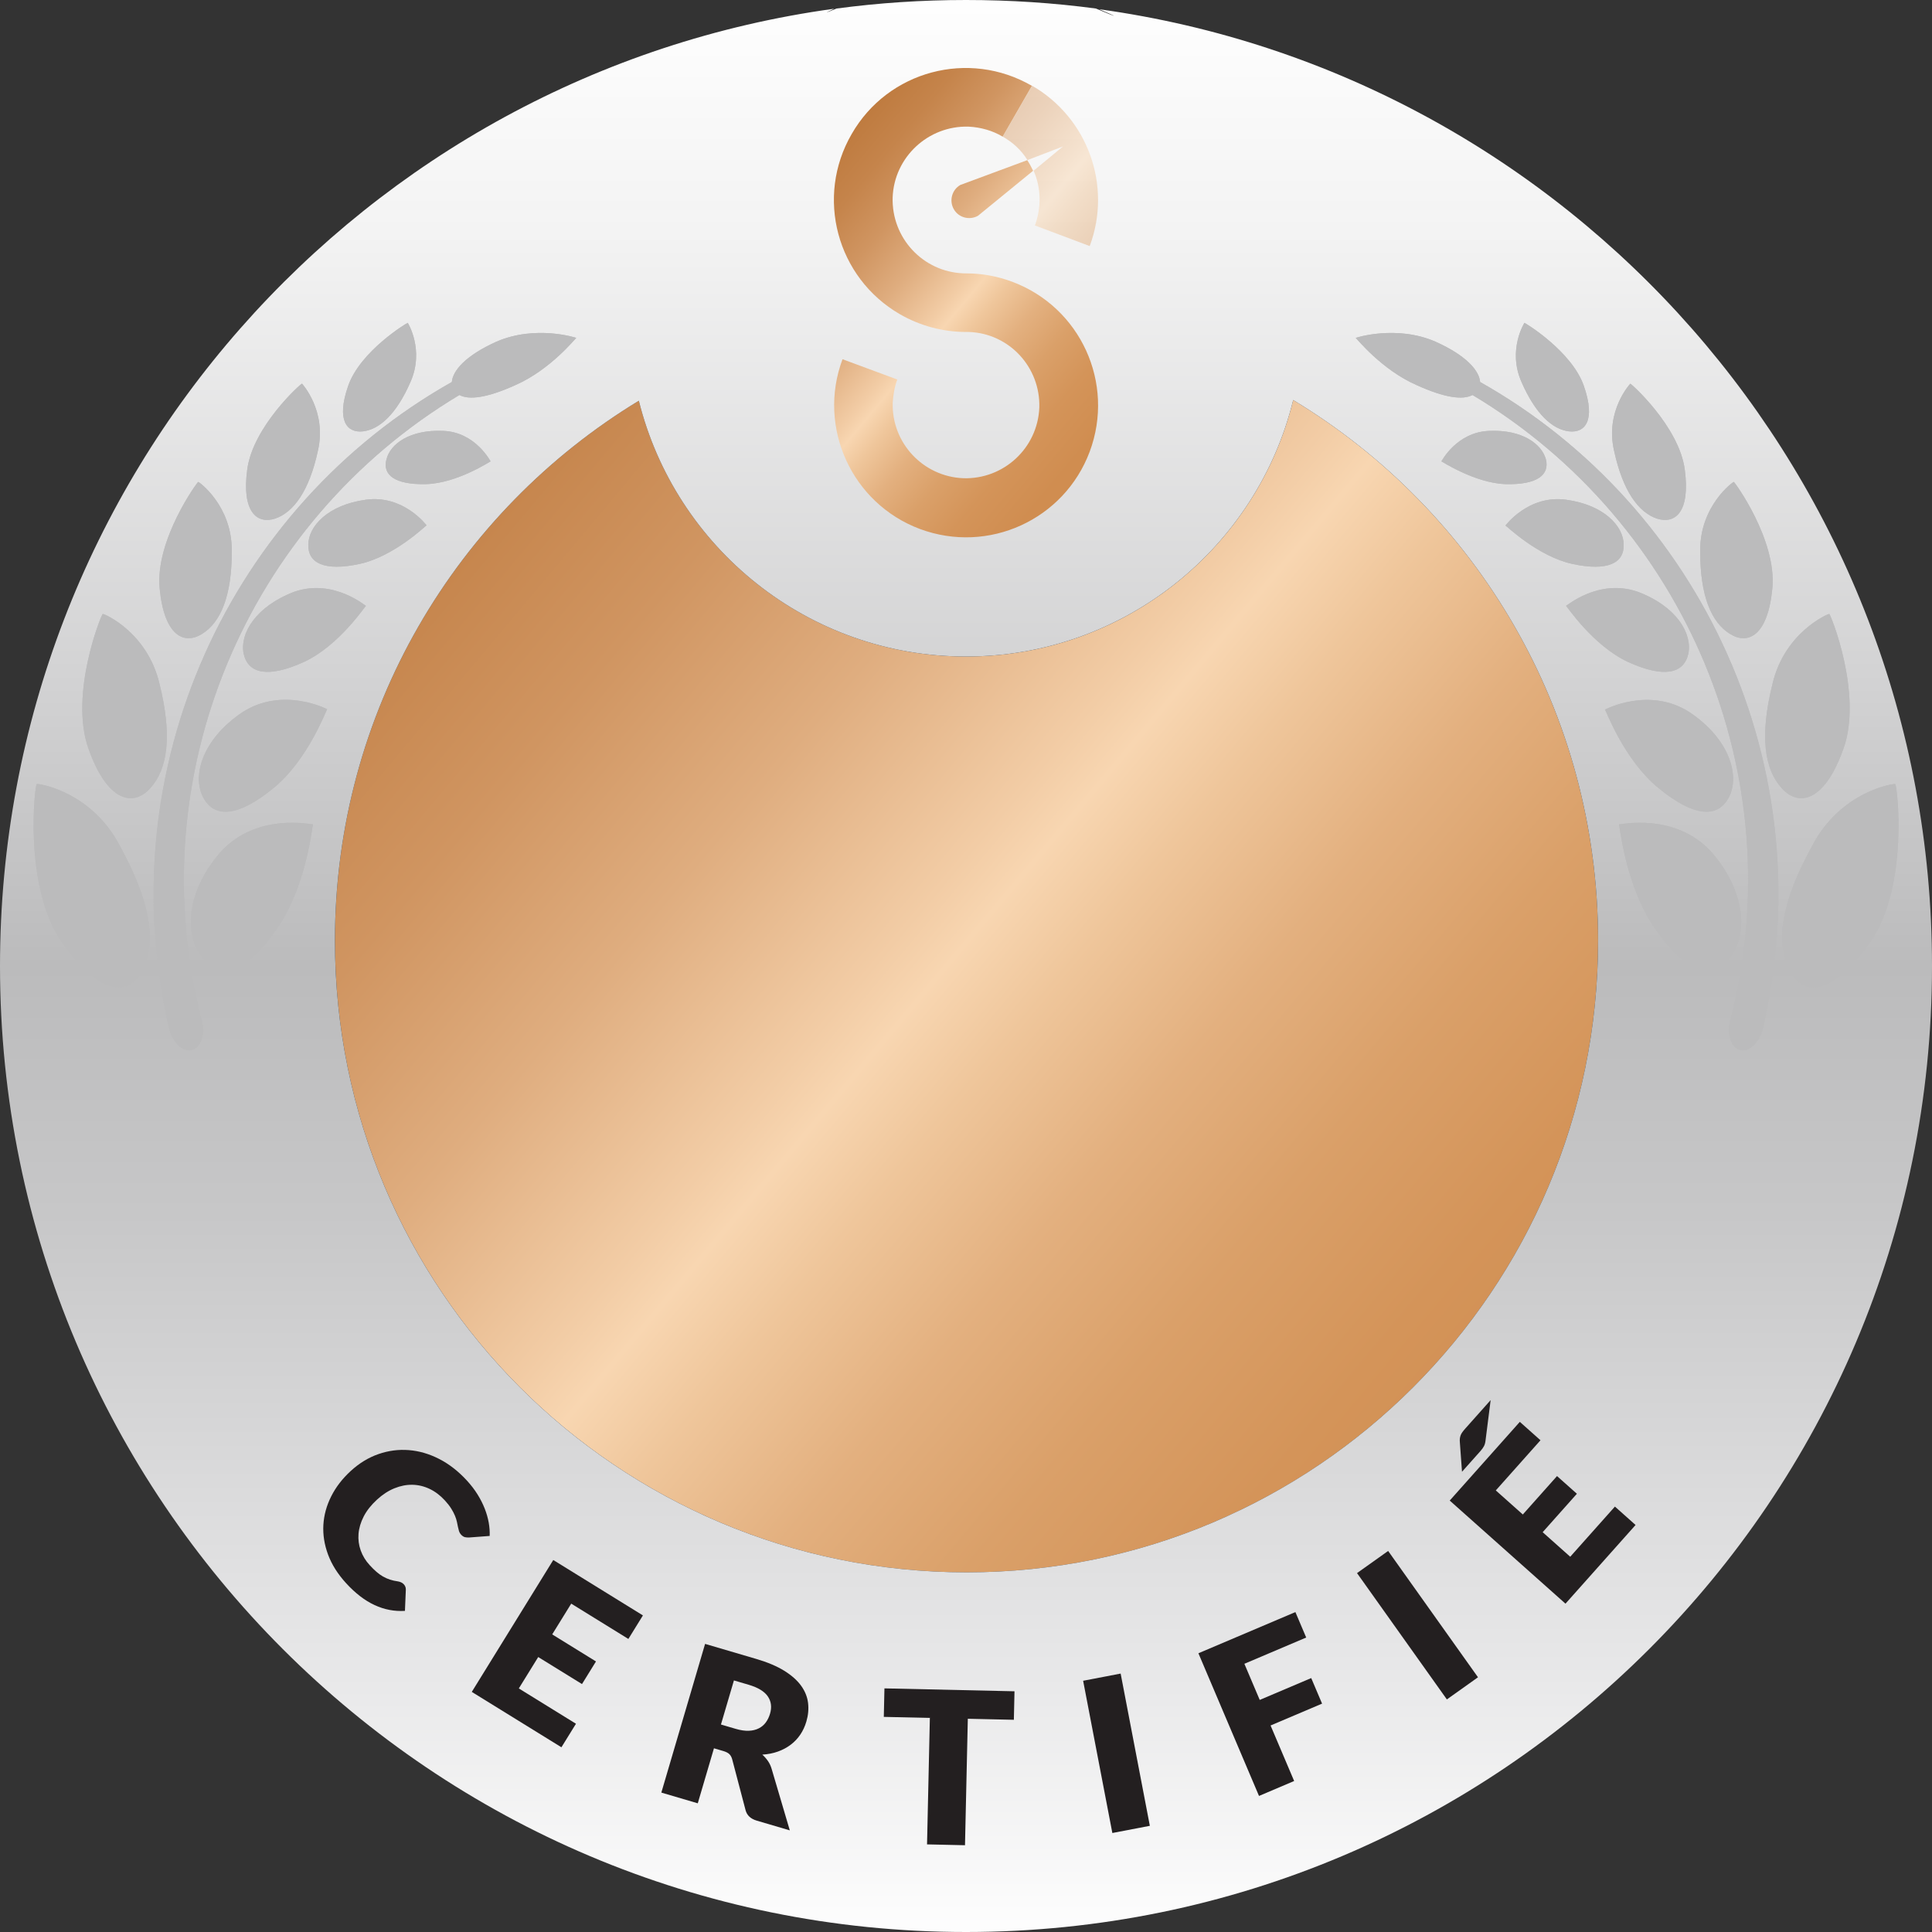 <?xml version="1.0" encoding="utf-8"?>
<!-- Generator: Adobe Illustrator 16.0.0, SVG Export Plug-In . SVG Version: 6.00 Build 0)  -->
<!DOCTYPE svg PUBLIC "-//W3C//DTD SVG 1.1//EN" "http://www.w3.org/Graphics/SVG/1.1/DTD/svg11.dtd">
<svg version="1.1" id="Calque_1" xmlns="http://www.w3.org/2000/svg" xmlns:xlink="http://www.w3.org/1999/xlink" x="0px" y="0px"
	 width="256px" height="256px" viewBox="0 0 256 256" enable-background="new 0 0 256 256" xml:space="preserve">
<rect x="0" y="0" width="256" height="256" fill="#333333" stroke="none"/>
<g>
	<g>
		<g>
			<g>
				
					<linearGradient id="SVGID_1_" gradientUnits="userSpaceOnUse" x1="66.206" y1="54.185" x2="277.549" y2="-123.153" gradientTransform="matrix(1 0 0 -1 -41.6 92.01)">
					<stop  offset="0" style="stop-color:#BC763A"/>
					<stop  offset="0.085" style="stop-color:#BE7A3E"/>
					<stop  offset="0.176" style="stop-color:#C5844B"/>
					<stop  offset="0.27" style="stop-color:#D09561"/>
					<stop  offset="0.366" style="stop-color:#DFAD7F"/>
					<stop  offset="0.463" style="stop-color:#F2CCA5"/>
					<stop  offset="0.49" style="stop-color:#F8D6B1"/>
					<stop  offset="0.535" style="stop-color:#EFC69B"/>
					<stop  offset="0.607" style="stop-color:#E3B07F"/>
					<stop  offset="0.684" style="stop-color:#DAA069"/>
					<stop  offset="0.768" style="stop-color:#D49459"/>
					<stop  offset="0.864" style="stop-color:#D08D50"/>
					<stop  offset="1" style="stop-color:#CF8B4D"/>
				</linearGradient>
				<path fill="url(#SVGID_1_)" d="M128.087,208.344c46.194,0,83.668-37.475,83.668-83.706c0-30.375-16.162-56.981-40.399-71.631
					c-4.763,19.5-22.375,33.987-43.355,33.987c-20.969,0-38.519-14.462-43.35-33.894c-24.144,14.656-40.269,41.188-40.269,71.538
					C44.381,170.869,81.856,208.344,128.087,208.344z"/>
				<g>
					<g>
						
							<linearGradient id="SVGID_2_" gradientUnits="userSpaceOnUse" x1="169.601" y1="-166.276" x2="169.601" y2="94.295" gradientTransform="matrix(1 0 0 -1 -41.6 92.01)">
							<stop  offset="0" style="stop-color:#FFFFFF"/>
							<stop  offset="0.145" style="stop-color:#E7E7E8"/>
							<stop  offset="0.374" style="stop-color:#C7C7C8"/>
							<stop  offset="0.5" style="stop-color:#BBBBBC"/>
							<stop  offset="0.643" style="stop-color:#D2D2D3"/>
							<stop  offset="0.873" style="stop-color:#F3F3F3"/>
							<stop  offset="1" style="stop-color:#FFFFFF"/>
						</linearGradient>
						<path fill="url(#SVGID_2_)" d="M0,128c0,70.713,57.281,128,128,128c70.713,0,128-57.287,128-128
							C256,63.275,208,9.837,145.656,1.225c2.807,1.188,2.475,1.15-0.443-0.094C139.594,0.381,133.844,0,128,0
							c-5.844,0-11.538,0.381-17.156,1.131c-1.575,0.637-1.737,0.712-0.313,0.025C48.119,9.712,0,63.231,0,128z M84.65,53.1
							c4.832,19.431,22.381,33.894,43.35,33.894c20.98,0,38.594-14.487,43.355-33.987c24.237,14.65,40.399,41.256,40.399,71.631
							c0,46.231-37.476,83.706-83.668,83.706c-46.231,0-83.706-37.475-83.706-83.706C44.381,94.288,60.506,67.756,84.65,53.1z"/>
					</g>
				</g>
				<g>
					<path fill="#231F20" d="M53.51,209.932c0.081,0.088,0.146,0.188,0.195,0.305c0.049,0.117,0.072,0.25,0.07,0.4l-0.118,2.813
						c-1.387,0.087-2.727-0.169-4.021-0.767c-1.294-0.6-2.548-1.561-3.761-2.884c-1.113-1.215-1.915-2.481-2.405-3.803
						c-0.49-1.321-0.697-2.632-0.622-3.935c0.076-1.301,0.422-2.563,1.04-3.789c0.617-1.226,1.48-2.347,2.588-3.361
						c1.129-1.035,2.354-1.781,3.676-2.238c1.321-0.458,2.662-0.633,4.021-0.525c1.359,0.106,2.699,0.496,4.019,1.172
						c1.32,0.675,2.546,1.631,3.68,2.867c0.549,0.6,1.017,1.211,1.403,1.832c0.386,0.623,0.702,1.246,0.947,1.869
						c0.245,0.622,0.423,1.24,0.533,1.854c0.109,0.613,0.152,1.206,0.129,1.779l-2.737,0.205c-0.171,0.01-0.346-0.006-0.526-0.041
						c-0.18-0.037-0.361-0.154-0.542-0.353c-0.121-0.132-0.207-0.281-0.259-0.449c-0.052-0.168-0.098-0.354-0.139-0.559
						c-0.041-0.205-0.087-0.429-0.138-0.673c-0.051-0.242-0.135-0.508-0.253-0.797s-0.282-0.604-0.491-0.943
						c-0.209-0.34-0.492-0.703-0.847-1.092c-0.617-0.672-1.293-1.185-2.027-1.533c-0.735-0.35-1.495-0.531-2.279-0.546
						s-1.577,0.14-2.377,0.463s-1.571,0.823-2.313,1.504c-0.776,0.711-1.363,1.454-1.762,2.229
						c-0.398,0.775-0.627,1.545-0.688,2.307s0.037,1.497,0.292,2.206c0.254,0.709,0.65,1.356,1.186,1.94
						c0.309,0.338,0.606,0.631,0.892,0.879c0.286,0.25,0.576,0.459,0.871,0.627c0.294,0.168,0.601,0.305,0.919,0.408
						c0.318,0.104,0.669,0.186,1.051,0.238c0.149,0.023,0.293,0.066,0.433,0.128C53.29,209.734,53.41,209.82,53.51,209.932z"/>
					<path fill="#231F20" d="M85.19,214.051l-1.927,3.118l-7.573-4.679l-2.52,4.076l5.8,3.584l-1.853,2.998l-5.8-3.582l-2.571,4.16
						l7.573,4.68l-1.927,3.117l-11.878-7.338l10.797-17.475L85.19,214.051z"/>
					<path fill="#231F20" d="M94.603,231.658l-2.145,7.29l-4.827-1.421l5.797-19.704l6.769,1.991
						c1.504,0.441,2.744,0.965,3.719,1.57s1.721,1.27,2.239,1.988c0.517,0.721,0.823,1.48,0.918,2.284
						c0.095,0.802,0.02,1.622-0.227,2.46c-0.188,0.641-0.457,1.218-0.805,1.732c-0.348,0.516-0.771,0.961-1.271,1.338
						c-0.499,0.377-1.063,0.68-1.693,0.905c-0.63,0.226-1.319,0.361-2.067,0.405c0.278,0.249,0.525,0.527,0.74,0.835
						c0.214,0.31,0.379,0.655,0.493,1.042l2.41,8.159l-4.37-1.286c-0.81-0.236-1.305-0.697-1.488-1.378l-1.772-6.737
						c-0.078-0.297-0.204-0.529-0.376-0.697c-0.173-0.17-0.445-0.309-0.816-0.418L94.603,231.658z M95.53,228.507l1.942,0.571
						c0.657,0.193,1.239,0.279,1.748,0.258c0.508-0.021,0.951-0.13,1.328-0.322c0.377-0.191,0.688-0.457,0.931-0.791
						c0.243-0.336,0.429-0.72,0.556-1.152c0.254-0.864,0.156-1.629-0.296-2.291c-0.452-0.661-1.301-1.176-2.548-1.543l-1.942-0.571
						L95.53,228.507z"/>
					<path fill="#231F20" d="M134.426,224.104l-0.084,3.777l-6.101-0.136l-0.374,16.758l-5.03-0.112l0.374-16.758l-6.102-0.137
						l0.084-3.777L134.426,224.104z"/>
					<path fill="#231F20" d="M152.361,241.93l-4.969,0.953l-3.871-20.173l4.971-0.953L152.361,241.93z"/>
					<path fill="#231F20" d="M171.646,213.609l1.433,3.373l-8.192,3.479l2.034,4.788l6.822-2.896l1.438,3.387l-6.824,2.896
						l3.125,7.357l-4.657,1.979l-8.029-18.906L171.646,213.609z"/>
					<path fill="#231F20" d="M195.842,222.247l-4.124,2.935l-11.905-16.738l4.123-2.935L195.842,222.247z"/>
					<path fill="#231F20" d="M201.385,188.404l2.737,2.438l-5.921,6.647l3.58,3.188l4.533-5.09l2.633,2.344l-4.535,5.092
						l3.652,3.254l5.922-6.647l2.736,2.438l-9.287,10.426l-15.338-13.662L201.385,188.404z M197.518,185.52l-0.668,5.285
						c-0.031,0.317-0.098,0.58-0.201,0.787c-0.103,0.208-0.266,0.438-0.489,0.689l-2.437,2.734l-0.281-3.859
						c-0.021-0.189-0.021-0.361-0.006-0.514c0.017-0.151,0.049-0.299,0.1-0.439c0.05-0.141,0.124-0.28,0.223-0.419
						c0.1-0.14,0.225-0.293,0.375-0.464L197.518,185.52z"/>
				</g>
				<g>
					<g>
						<g>
							<path id="SVGID_3_" fill="#BBBBBC" d="M29.131,113c-4.85,5.662-4.613,11.588-2.044,14.219
								c2.569,2.781,6.006,1.281,9.819-4.475c3.813-5.707,4.462-13.463,4.575-13.52C41.506,109.344,34.031,107.494,29.131,113
								L29.131,113z"/>
						</g>
						<g>
							<defs>
								<path id="SVGID_4_" d="M29.131,113c-4.85,5.662-4.613,11.588-2.044,14.219c2.569,2.781,6.006,1.281,9.819-4.475
									c3.813-5.707,4.462-13.463,4.575-13.52C41.506,109.344,34.031,107.494,29.131,113L29.131,113z"/>
							</defs>
							<clipPath id="SVGID_6_">
								<use xlink:href="#SVGID_4_"  overflow="visible"/>
							</clipPath>
							<path clip-path="url(#SVGID_6_)" fill="#BBBBBC" d="M32.606,141.594l-30.875-7.131c0,0-1.975-37.813,9.375-59.444
								C17.487,62.869,46.75,41.5,46.75,41.5l33.781-0.1c0,0-23.813,38.356-28.288,47.631
								C45.356,103.375,32.606,141.594,32.606,141.594z"/>
						</g>
					</g>
					<g>
						<g>
							<path id="SVGID_5_" fill="#BBBBBC" d="M43.356,93.981c0,0-5.875-3.088-11.263,0.412c-5.369,3.625-6.612,8.45-5.2,11.213
								c1.481,2.899,4.713,2.638,9.375-1.206C40.869,100.631,43.244,94.006,43.356,93.981L43.356,93.981z"/>
						</g>
						<g>
							<defs>
								<path id="SVGID_8_" d="M43.356,93.981c0,0-5.875-3.088-11.263,0.412c-5.369,3.625-6.612,8.45-5.2,11.213
									c1.481,2.899,4.713,2.638,9.375-1.206C40.869,100.631,43.244,94.006,43.356,93.981L43.356,93.981z"/>
							</defs>
							<clipPath id="SVGID_10_">
								<use xlink:href="#SVGID_8_"  overflow="visible"/>
							</clipPath>
							<path clip-path="url(#SVGID_10_)" fill="#BBBBBC" d="M32.606,141.594l-30.875-7.131c0,0-1.975-37.813,9.375-59.444
								C17.487,62.869,46.75,41.5,46.75,41.5l33.781-0.1c0,0-23.813,38.356-28.288,47.631
								C45.356,103.375,32.606,141.594,32.606,141.594z"/>
						</g>
					</g>
					<g>
						<g>
							<path id="SVGID_7_" fill="#BBBBBC" d="M40.269,87.719c4.7-2.188,8.125-7.438,8.225-7.444
								c-0.006,0.094-4.262-3.668-9.487-1.869c-5.169,1.962-7.25,5.575-6.725,8.194C32.856,89.281,35.519,89.875,40.269,87.719
								L40.269,87.719z"/>
						</g>
						<g>
							<defs>
								<path id="SVGID_12_" d="M40.269,87.719c4.7-2.188,8.125-7.438,8.225-7.444c-0.006,0.094-4.262-3.668-9.487-1.869
									c-5.169,1.962-7.25,5.575-6.725,8.194C32.856,89.281,35.519,89.875,40.269,87.719L40.269,87.719z"/>
							</defs>
							<clipPath id="SVGID_14_">
								<use xlink:href="#SVGID_12_"  overflow="visible"/>
							</clipPath>
							<path clip-path="url(#SVGID_14_)" fill="#BBBBBC" d="M32.606,141.594l-30.875-7.131c0,0-1.975-37.813,9.375-59.444
								C17.487,62.869,46.75,41.5,46.75,41.5l33.781-0.1c0,0-23.813,38.356-28.288,47.631
								C45.356,103.375,32.606,141.594,32.606,141.594z"/>
						</g>
					</g>
					<g>
						<g>
							<path id="SVGID_9_" fill="#BBBBBC" d="M40.856,72.125c-0.1,2.5,2.137,3.606,6.793,2.6c4.606-1,8.825-5.131,8.869-5.119
								c0,0-3.05-4.088-8.05-3.388C43.462,66.9,40.894,69.719,40.856,72.125L40.856,72.125z"/>
						</g>
						<g>
							<defs>
								<path id="SVGID_16_" d="M40.856,72.125c-0.1,2.5,2.137,3.606,6.793,2.6c4.606-1,8.825-5.131,8.869-5.119
									c0,0-3.05-4.088-8.05-3.388C43.462,66.9,40.894,69.719,40.856,72.125L40.856,72.125z"/>
							</defs>
							<clipPath id="SVGID_18_">
								<use xlink:href="#SVGID_16_"  overflow="visible"/>
							</clipPath>
							<path clip-path="url(#SVGID_18_)" fill="#BBBBBC" d="M32.606,141.594l-30.875-7.131c0,0-1.975-37.813,9.375-59.444
								C17.487,62.869,46.75,41.5,46.75,41.5l33.781-0.1c0,0-23.813,38.356-28.288,47.631
								C45.356,103.375,32.606,141.594,32.606,141.594z"/>
						</g>
					</g>
					<g>
						<g>
							<path id="SVGID_11_" fill="#BBBBBC" d="M51.212,60.856c-0.569,2.05,1.075,3.4,5.269,3.293
								c4.106-0.119,8.487-3.025,8.525-3.019c-0.013,0.025-1.975-3.875-6.294-4.038C54.281,56.906,51.712,58.837,51.212,60.856
								L51.212,60.856z"/>
						</g>
						<g>
							<defs>
								<path id="SVGID_20_" d="M51.212,60.856c-0.569,2.05,1.075,3.4,5.269,3.293c4.106-0.119,8.487-3.025,8.525-3.019
									c-0.013,0.025-1.975-3.875-6.294-4.038C54.281,56.906,51.712,58.837,51.212,60.856L51.212,60.856z"/>
							</defs>
							<clipPath id="SVGID_22_">
								<use xlink:href="#SVGID_20_"  overflow="visible"/>
							</clipPath>
							<path clip-path="url(#SVGID_22_)" fill="#BBBBBC" d="M32.606,141.594l-30.875-7.131c0,0-1.975-37.813,9.375-59.444
								C17.487,62.869,46.75,41.5,46.75,41.5l33.781-0.1c0,0-23.813,38.356-28.288,47.631
								C45.356,103.375,32.606,141.594,32.606,141.594z"/>
						</g>
					</g>
					<g>
						<g>
							<path id="SVGID_13_" fill="#BBBBBC" d="M4.869,103.894c-0.212-0.144-1.906,13.7,3.488,21.226
								c5.237,7.362,9.144,6.725,10.675,3.156c1.694-3.676,0.856-8.906-3.125-16.145C12.106,104.781,4.969,103.787,4.869,103.894
								L4.869,103.894z"/>
						</g>
						<g>
							<defs>
								<path id="SVGID_24_" d="M4.869,103.894c-0.212-0.144-1.906,13.7,3.488,21.226c5.237,7.362,9.144,6.725,10.675,3.156
									c1.694-3.676,0.856-8.906-3.125-16.145C12.106,104.781,4.969,103.787,4.869,103.894L4.869,103.894z"/>
							</defs>
							<clipPath id="SVGID_26_">
								<use xlink:href="#SVGID_24_"  overflow="visible"/>
							</clipPath>
							<path clip-path="url(#SVGID_26_)" fill="#BBBBBC" d="M32.606,141.594l-30.875-7.131c0,0-1.975-37.813,9.375-59.444
								C17.487,62.869,46.75,41.5,46.75,41.5l33.781-0.1c0,0-23.813,38.356-28.288,47.631
								C45.356,103.375,32.606,141.594,32.606,141.594z"/>
						</g>
					</g>
					<g>
						<g>
							<path id="SVGID_15_" fill="#BBBBBC" d="M21.131,90.606c-1.613-6.888-7.419-9.332-7.513-9.25
								c-0.112-0.138-4.512,10.631-1.875,17.9c2.538,7.119,5.969,7.619,8.15,5.207C22.231,101.906,22.844,97.475,21.131,90.606
								L21.131,90.606z"/>
						</g>
						<g>
							<defs>
								<path id="SVGID_28_" d="M21.131,90.606c-1.613-6.888-7.419-9.332-7.513-9.25c-0.112-0.138-4.512,10.631-1.875,17.9
									c2.538,7.119,5.969,7.619,8.15,5.207C22.231,101.906,22.844,97.475,21.131,90.606L21.131,90.606z"/>
							</defs>
							<clipPath id="SVGID_30_">
								<use xlink:href="#SVGID_28_"  overflow="visible"/>
							</clipPath>
							<path clip-path="url(#SVGID_30_)" fill="#BBBBBC" d="M32.606,141.594l-30.875-7.131c0,0-1.975-37.813,9.375-59.444
								C17.487,62.869,46.75,41.5,46.75,41.5l33.781-0.1c0,0-23.813,38.356-28.288,47.631
								C45.356,103.375,32.606,141.594,32.606,141.594z"/>
						</g>
					</g>
					<g>
						<g>
							<path id="SVGID_17_" fill="#BBBBBC" d="M26.756,84.006C29.225,82.5,30.731,78.981,30.712,73
								c0.044-6.013-4.356-9.156-4.444-9.144c-0.037-0.106-5.737,7.675-5.112,14.119C21.756,84.25,24.381,85.481,26.756,84.006
								L26.756,84.006z"/>
						</g>
						<g>
							<defs>
								<path id="SVGID_32_" d="M26.756,84.006C29.225,82.5,30.731,78.981,30.712,73c0.044-6.013-4.356-9.156-4.444-9.144
									c-0.037-0.106-5.737,7.675-5.112,14.119C21.756,84.25,24.381,85.481,26.756,84.006L26.756,84.006z"/>
							</defs>
							<clipPath id="SVGID_34_">
								<use xlink:href="#SVGID_32_"  overflow="visible"/>
							</clipPath>
							<path clip-path="url(#SVGID_34_)" fill="#BBBBBC" d="M32.606,141.594l-30.875-7.131c0,0-1.975-37.813,9.375-59.444
								C17.487,62.869,46.75,41.5,46.75,41.5l33.781-0.1c0,0-23.813,38.356-28.288,47.631
								C45.356,103.375,32.606,141.594,32.606,141.594z"/>
						</g>
					</g>
					<g>
						<g>
							<path id="SVGID_19_" fill="#BBBBBC" d="M36.469,68.712c2.438-0.837,4.513-3.681,5.65-8.969c1.238-5.281-2.1-8.906-2.1-8.906
								c-0.056-0.106-6.525,5.663-7.262,11.406C32.006,67.875,34.087,69.494,36.469,68.712L36.469,68.712z"/>
						</g>
						<g>
							<defs>
								<path id="SVGID_36_" d="M36.469,68.712c2.438-0.837,4.513-3.681,5.65-8.969c1.238-5.281-2.1-8.906-2.1-8.906
									c-0.056-0.106-6.525,5.663-7.262,11.406C32.006,67.875,34.087,69.494,36.469,68.712L36.469,68.712z"/>
							</defs>
							<clipPath id="SVGID_38_">
								<use xlink:href="#SVGID_36_"  overflow="visible"/>
							</clipPath>
							<path clip-path="url(#SVGID_38_)" fill="#BBBBBC" d="M32.606,141.594l-30.875-7.131c0,0-1.975-37.813,9.375-59.444
								C17.487,62.869,46.75,41.5,46.75,41.5l33.781-0.1c0,0-23.813,38.356-28.288,47.631
								C45.356,103.375,32.606,141.594,32.606,141.594z"/>
						</g>
					</g>
					<g>
						<g>
							<path id="SVGID_21_" fill="#BBBBBC" d="M59.869,50.619c-29.337,16.531-45.487,51.125-37.475,85.637
								c0.463,1.889,1.863,3.207,3.075,2.863c1.163-0.344,1.744-2.02,1.3-3.832l-0.025-0.074
								c-8.375-32.332,5.919-65.994,34.131-82.875c1.269,0.681,3.638,0.4,7.406-1.306c4.688-2.05,8-6.25,8.075-6.256
								c0.037-0.006-5.35-1.775-10.594,0.506C61.656,47.131,59.994,49.131,59.869,50.619L59.869,50.619z"/>
						</g>
						<g>
							<defs>
								<path id="SVGID_40_" d="M59.869,50.619c-29.337,16.531-45.487,51.125-37.475,85.637c0.463,1.889,1.863,3.207,3.075,2.863
									c1.163-0.344,1.744-2.02,1.3-3.832l-0.025-0.074c-8.375-32.332,5.919-65.994,34.131-82.875
									c1.269,0.681,3.638,0.4,7.406-1.306c4.688-2.05,8-6.25,8.075-6.256c0.037-0.006-5.35-1.775-10.594,0.506
									C61.656,47.131,59.994,49.131,59.869,50.619L59.869,50.619z"/>
							</defs>
							<clipPath id="SVGID_42_">
								<use xlink:href="#SVGID_40_"  overflow="visible"/>
							</clipPath>
							<path clip-path="url(#SVGID_42_)" fill="#BBBBBC" d="M32.606,141.594l-30.875-7.131c0,0-1.975-37.813,9.375-59.444
								C17.487,62.869,46.75,41.5,46.75,41.5l33.781-0.1c0,0-23.813,38.356-28.288,47.631
								C45.356,103.375,32.606,141.594,32.606,141.594z"/>
						</g>
					</g>
					<g>
						<g>
							<path id="SVGID_23_" fill="#BBBBBC" d="M48.106,57.156c2.175-0.256,4.425-2.275,6.281-6.538
								c1.887-4.262-0.356-7.837-0.356-7.837c-0.038-0.044-6.3,3.725-7.9,8.362C44.538,55.719,45.969,57.406,48.106,57.156
								L48.106,57.156z"/>
						</g>
						<g>
							<defs>
								<path id="SVGID_44_" d="M48.106,57.156c2.175-0.256,4.425-2.275,6.281-6.538c1.887-4.262-0.356-7.837-0.356-7.837
									c-0.038-0.044-6.3,3.725-7.9,8.362C44.538,55.719,45.969,57.406,48.106,57.156L48.106,57.156z"/>
							</defs>
							<clipPath id="SVGID_46_">
								<use xlink:href="#SVGID_44_"  overflow="visible"/>
							</clipPath>
							<path clip-path="url(#SVGID_46_)" fill="#BBBBBC" d="M32.606,141.594l-30.875-7.131c0,0-1.975-37.813,9.375-59.444
								C17.487,62.869,46.75,41.5,46.75,41.5l33.781-0.1c0,0-23.813,38.356-28.288,47.631
								C45.356,103.375,32.606,141.594,32.606,141.594z"/>
						</g>
					</g>
				</g>
				<g>
					<g>
						<g>
							<path id="SVGID_25_" fill="#BBBBBC" d="M226.869,113c-4.9-5.506-12.375-3.656-12.352-3.775
								c0.112,0.057,0.764,7.813,4.575,13.52c3.813,5.756,7.244,7.256,9.869,4.475C231.48,124.588,231.719,118.662,226.869,113
								L226.869,113z"/>
						</g>
						<g>
							<defs>
								<path id="SVGID_47_" d="M226.869,113c-4.9-5.506-12.375-3.656-12.352-3.775c0.112,0.057,0.764,7.813,4.575,13.52
									c3.813,5.756,7.244,7.256,9.869,4.475C231.48,124.588,231.719,118.662,226.869,113L226.869,113z"/>
							</defs>
							<clipPath id="SVGID_48_">
								<use xlink:href="#SVGID_47_"  overflow="visible"/>
							</clipPath>
							<path clip-path="url(#SVGID_48_)" fill="#BBBBBC" d="M223.395,141.594l30.875-7.131c0,0,1.976-37.813-9.381-59.444
								C238.506,62.869,209.25,41.5,209.25,41.5l-33.781-0.1c0,0,23.813,38.356,28.287,47.631
								C210.645,103.375,223.395,141.594,223.395,141.594z"/>
						</g>
					</g>
					<g>
						<g>
							<path id="SVGID_27_" fill="#BBBBBC" d="M212.645,93.981c0.111,0.025,2.486,6.65,7.088,10.419
								c4.662,3.844,7.888,4.105,9.375,1.206c1.412-2.763,0.175-7.588-5.2-11.213c-5.388-3.5-11.263-0.356-11.263-0.356V93.981z"/>
						</g>
						<g>
							<defs>
								<path id="SVGID_49_" d="M212.645,93.981c0.111,0.025,2.486,6.65,7.088,10.419c4.662,3.844,7.888,4.105,9.375,1.206
									c1.412-2.763,0.175-7.588-5.2-11.213c-5.388-3.5-11.263-0.356-11.263-0.356V93.981z"/>
							</defs>
							<clipPath id="SVGID_50_">
								<use xlink:href="#SVGID_49_"  overflow="visible"/>
							</clipPath>
							<path clip-path="url(#SVGID_50_)" fill="#BBBBBC" d="M223.395,141.594l30.875-7.131c0,0,1.976-37.813-9.381-59.444
								C238.506,62.869,209.25,41.5,209.25,41.5l-33.781-0.1c0,0,23.813,38.356,28.287,47.631
								C210.645,103.375,223.395,141.594,223.395,141.594z"/>
						</g>
					</g>
					<g>
						<g>
							<path id="SVGID_29_" fill="#BBBBBC" d="M215.73,87.719c4.75,2.156,7.412,1.563,7.987-1.119
								c0.525-2.619-1.506-6.231-6.725-8.194c-5.226-1.8-9.481,1.962-9.488,1.869C207.605,80.281,211.031,85.531,215.73,87.719
								L215.73,87.719z"/>
						</g>
						<g>
							<defs>
								<path id="SVGID_51_" d="M215.73,87.719c4.75,2.156,7.412,1.563,7.987-1.119c0.525-2.619-1.506-6.231-6.725-8.194
									c-5.226-1.8-9.481,1.962-9.488,1.869C207.605,80.281,211.031,85.531,215.73,87.719L215.73,87.719z"/>
							</defs>
							<clipPath id="SVGID_52_">
								<use xlink:href="#SVGID_51_"  overflow="visible"/>
							</clipPath>
							<path clip-path="url(#SVGID_52_)" fill="#BBBBBC" d="M223.395,141.594l30.875-7.131c0,0,1.976-37.813-9.381-59.444
								C238.506,62.869,209.25,41.5,209.25,41.5l-33.781-0.1c0,0,23.813,38.356,28.287,47.631
								C210.645,103.375,223.395,141.594,223.395,141.594z"/>
						</g>
					</g>
					<g>
						<g>
							<path id="SVGID_31_" fill="#BBBBBC" d="M215.145,72.125c-0.037-2.406-2.606-5.225-7.612-5.906c-5-0.7-8.05,3.419-8.05,3.419
								c0.043-0.044,4.263,4.087,8.867,5.087C213.006,75.731,215.244,74.625,215.145,72.125L215.145,72.125z"/>
						</g>
						<g>
							<defs>
								<path id="SVGID_53_" d="M215.145,72.125c-0.037-2.406-2.606-5.225-7.612-5.906c-5-0.7-8.05,3.419-8.05,3.419
									c0.043-0.044,4.263,4.087,8.867,5.087C213.006,75.731,215.244,74.625,215.145,72.125L215.145,72.125z"/>
							</defs>
							<clipPath id="SVGID_54_">
								<use xlink:href="#SVGID_53_"  overflow="visible"/>
							</clipPath>
							<path clip-path="url(#SVGID_54_)" fill="#BBBBBC" d="M223.395,141.594l30.875-7.131c0,0,1.976-37.813-9.381-59.444
								C238.506,62.869,209.25,41.5,209.25,41.5l-33.781-0.1c0,0,23.813,38.356,28.287,47.631
								C210.645,103.375,223.395,141.594,223.395,141.594z"/>
						</g>
					</g>
					<g>
						<g>
							<path id="SVGID_33_" fill="#BBBBBC" d="M204.838,60.856c-0.551-2.019-3.119-3.95-7.5-3.763
								c-4.369,0.163-6.332,4.063-6.344,4.038c0.037-0.006,4.469,2.9,8.523,3.019C203.713,64.256,205.35,62.906,204.838,60.856
								L204.838,60.856z"/>
						</g>
						<g>
							<defs>
								<path id="SVGID_55_" d="M204.838,60.856c-0.551-2.019-3.119-3.95-7.5-3.763c-4.369,0.163-6.332,4.063-6.344,4.038
									c0.037-0.006,4.469,2.9,8.523,3.019C203.713,64.256,205.35,62.906,204.838,60.856L204.838,60.856z"/>
							</defs>
							<clipPath id="SVGID_56_">
								<use xlink:href="#SVGID_55_"  overflow="visible"/>
							</clipPath>
							<path clip-path="url(#SVGID_56_)" fill="#BBBBBC" d="M223.395,141.594l30.875-7.131c0,0,1.976-37.813-9.381-59.444
								C238.506,62.869,209.25,41.5,209.25,41.5l-33.781-0.1c0,0,23.813,38.356,28.287,47.631
								C210.645,103.375,223.395,141.594,223.395,141.594z"/>
						</g>
					</g>
					<g>
						<g>
							<path id="SVGID_35_" fill="#BBBBBC" d="M251.125,103.894c-0.094-0.106-7.23,0.888-11.031,8.237
								c-3.986,7.238-4.824,12.469-3.125,16.145c1.525,3.568,5.438,4.207,10.662-3.156
								C253.094,117.594,251.344,103.75,251.125,103.894L251.125,103.894z"/>
						</g>
						<g>
							<defs>
								<path id="SVGID_57_" d="M251.125,103.894c-0.094-0.106-7.23,0.888-11.031,8.237c-3.986,7.238-4.824,12.469-3.125,16.145
									c1.525,3.568,5.438,4.207,10.662-3.156C253.094,117.594,251.344,103.75,251.125,103.894L251.125,103.894z"/>
							</defs>
							<clipPath id="SVGID_58_">
								<use xlink:href="#SVGID_57_"  overflow="visible"/>
							</clipPath>
							<path clip-path="url(#SVGID_58_)" fill="#BBBBBC" d="M223.395,141.594l30.875-7.131c0,0,1.976-37.813-9.381-59.444
								C238.506,62.869,209.25,41.5,209.25,41.5l-33.781-0.1c0,0,23.813,38.356,28.287,47.631
								C210.645,103.375,223.395,141.594,223.395,141.594z"/>
						</g>
					</g>
					<g>
						<g>
							<path id="SVGID_37_" fill="#BBBBBC" d="M234.869,90.606c-1.713,6.869-1.102,11.3,1.236,13.856
								c2.176,2.412,5.606,1.912,8.145-5.207c2.645-7.269-1.756-18.038-1.869-17.9C242.338,81.275,236.475,83.719,234.869,90.606
								L234.869,90.606z"/>
						</g>
						<g>
							<defs>
								<path id="SVGID_59_" d="M234.869,90.606c-1.713,6.869-1.102,11.3,1.236,13.856c2.176,2.412,5.606,1.912,8.145-5.207
									c2.645-7.269-1.756-18.038-1.869-17.9C242.338,81.275,236.475,83.719,234.869,90.606L234.869,90.606z"/>
							</defs>
							<clipPath id="SVGID_60_">
								<use xlink:href="#SVGID_59_"  overflow="visible"/>
							</clipPath>
							<path clip-path="url(#SVGID_60_)" fill="#BBBBBC" d="M223.395,141.594l30.875-7.131c0,0,1.976-37.813-9.381-59.444
								C238.506,62.869,209.25,41.5,209.25,41.5l-33.781-0.1c0,0,23.813,38.356,28.287,47.631
								C210.645,103.375,223.395,141.594,223.395,141.594z"/>
						</g>
					</g>
					<g>
						<g>
							<path id="SVGID_39_" fill="#BBBBBC" d="M229.25,84.006c2.369,1.475,4.994,0.244,5.594-6.031
								c0.625-6.444-5.074-14.225-5.111-14.119c-0.088-0.013-4.487,3.131-4.45,9.144C225.27,78.981,226.775,82.5,229.25,84.006
								L229.25,84.006z"/>
						</g>
						<g>
							<defs>
								<path id="SVGID_61_" d="M229.25,84.006c2.369,1.475,4.994,0.244,5.594-6.031c0.625-6.444-5.074-14.225-5.111-14.119
									c-0.088-0.013-4.487,3.131-4.45,9.144C225.27,78.981,226.775,82.5,229.25,84.006L229.25,84.006z"/>
							</defs>
							<clipPath id="SVGID_62_">
								<use xlink:href="#SVGID_61_"  overflow="visible"/>
							</clipPath>
							<path clip-path="url(#SVGID_62_)" fill="#BBBBBC" d="M223.395,141.594l30.875-7.131c0,0,1.976-37.813-9.381-59.444
								C238.506,62.869,209.25,41.5,209.25,41.5l-33.781-0.1c0,0,23.813,38.356,28.287,47.631
								C210.645,103.375,223.395,141.594,223.395,141.594z"/>
						</g>
					</g>
					<g>
						<g>
							<path id="SVGID_41_" fill="#BBBBBC" d="M219.531,68.712c2.432,0.781,4.455-0.837,3.713-6.469
								c-0.738-5.744-7.207-11.512-7.227-11.4c0,0-3.375,3.619-2.138,8.9C215.02,65.031,217.094,67.875,219.531,68.712
								L219.531,68.712z"/>
						</g>
						<g>
							<defs>
								<path id="SVGID_63_" d="M219.531,68.712c2.432,0.781,4.455-0.837,3.713-6.469c-0.738-5.744-7.207-11.512-7.227-11.4
									c0,0-3.375,3.619-2.138,8.9C215.02,65.031,217.094,67.875,219.531,68.712L219.531,68.712z"/>
							</defs>
							<clipPath id="SVGID_64_">
								<use xlink:href="#SVGID_63_"  overflow="visible"/>
							</clipPath>
							<path clip-path="url(#SVGID_64_)" fill="#BBBBBC" d="M223.395,141.594l30.875-7.131c0,0,1.976-37.813-9.381-59.444
								C238.506,62.869,209.25,41.5,209.25,41.5l-33.781-0.1c0,0,23.813,38.356,28.287,47.631
								C210.645,103.375,223.395,141.594,223.395,141.594z"/>
						</g>
					</g>
					<g>
						<g>
							<path id="SVGID_43_" fill="#BBBBBC" d="M196.125,50.619c-0.119-1.487-1.781-3.487-5.895-5.337
								c-5.236-2.281-10.625-0.513-10.588-0.506c0.075,0.006,3.389,4.207,8.075,6.256c3.763,1.706,6.138,1.987,7.4,1.306
								c28.219,16.881,42.512,50.544,34.137,82.875l-0.024,0.074c-0.394,1.813,0.139,3.488,1.301,3.832
								c1.213,0.344,2.611-0.977,3.074-2.863C241.619,101.744,225.469,67.15,196.125,50.619L196.125,50.619z"/>
						</g>
						<g>
							<defs>
								<path id="SVGID_65_" d="M196.125,50.619c-0.119-1.487-1.781-3.487-5.895-5.337c-5.236-2.281-10.625-0.513-10.588-0.506
									c0.075,0.006,3.389,4.207,8.075,6.256c3.763,1.706,6.138,1.987,7.4,1.306c28.219,16.881,42.512,50.544,34.137,82.875
									l-0.024,0.074c-0.394,1.813,0.139,3.488,1.301,3.832c1.213,0.344,2.611-0.977,3.074-2.863
									C241.619,101.744,225.469,67.15,196.125,50.619L196.125,50.619z"/>
							</defs>
							<clipPath id="SVGID_66_">
								<use xlink:href="#SVGID_65_"  overflow="visible"/>
							</clipPath>
							<path clip-path="url(#SVGID_66_)" fill="#BBBBBC" d="M223.395,141.594l30.875-7.131c0,0,1.976-37.813-9.381-59.444
								C238.506,62.869,209.25,41.5,209.25,41.5l-33.781-0.1c0,0,23.813,38.356,28.287,47.631
								C210.645,103.375,223.395,141.594,223.395,141.594z"/>
						</g>
					</g>
					<g>
						<g>
							<path id="SVGID_45_" fill="#BBBBBC" d="M207.895,57.156c2.138,0.25,3.568-1.438,1.976-6.013
								c-1.601-4.637-7.863-8.406-7.875-8.362c0,0-2.274,3.575-0.388,7.837C203.469,54.881,205.719,56.9,207.895,57.156
								L207.895,57.156z"/>
						</g>
						<g>
							<defs>
								<path id="SVGID_67_" d="M207.895,57.156c2.138,0.25,3.568-1.438,1.976-6.013c-1.601-4.637-7.863-8.406-7.875-8.362
									c0,0-2.274,3.575-0.388,7.837C203.469,54.881,205.719,56.9,207.895,57.156L207.895,57.156z"/>
							</defs>
							<clipPath id="SVGID_68_">
								<use xlink:href="#SVGID_67_"  overflow="visible"/>
							</clipPath>
							<path clip-path="url(#SVGID_68_)" fill="#BBBBBC" d="M223.395,141.594l30.875-7.131c0,0,1.976-37.813-9.381-59.444
								C238.506,62.869,209.25,41.5,209.25,41.5l-33.781-0.1c0,0,23.813,38.356,28.287,47.631
								C210.645,103.375,223.395,141.594,223.395,141.594z"/>
						</g>
					</g>
				</g>
				<g opacity="0.5" enable-background="new    ">
					<g>
						<defs>
							<path id="SVGID_69_" d="M136.744,11.375l-3.875,6.731c1.344,0.762,2.469,1.8,3.273,3.106l4.7-1.8l-3.881,3.206
								c1,2.281,1.043,4.888,0.168,7.256l7.263,2.731c2.987-8-0.25-16.988-7.638-21.25L136.744,11.375z"/>
						</defs>
						<clipPath id="SVGID_70_">
							<use xlink:href="#SVGID_69_"  overflow="visible"/>
						</clipPath>
						<g clip-path="url(#SVGID_70_)">
							
								<linearGradient id="SVGID_71_" gradientUnits="userSpaceOnUse" x1="144.392" y1="72.37" x2="194.826" y2="30.05" gradientTransform="matrix(1 0 0 -1 -41.6 92.01)">
								<stop  offset="0" style="stop-color:#BC763A"/>
								<stop  offset="0.085" style="stop-color:#BE7A3E"/>
								<stop  offset="0.176" style="stop-color:#C5844B"/>
								<stop  offset="0.27" style="stop-color:#D09561"/>
								<stop  offset="0.366" style="stop-color:#DFAD7F"/>
								<stop  offset="0.463" style="stop-color:#F2CCA5"/>
								<stop  offset="0.49" style="stop-color:#F8D6B1"/>
								<stop  offset="0.535" style="stop-color:#EFC69B"/>
								<stop  offset="0.607" style="stop-color:#E3B07F"/>
								<stop  offset="0.684" style="stop-color:#DAA069"/>
								<stop  offset="0.768" style="stop-color:#D49459"/>
								<stop  offset="0.864" style="stop-color:#D08D50"/>
								<stop  offset="1" style="stop-color:#CF8B4D"/>
							</linearGradient>
							<path fill="url(#SVGID_71_)" d="M160.906,40.781c0,18.206-14.693,32.95-32.906,32.95c-18.163,0-32.906-14.744-32.906-32.95
								c0-18.163,14.744-32.906,32.906-32.906C146.213,7.875,160.906,22.619,160.906,40.781z"/>
						</g>
					</g>
				</g>
				<g>
					<g>
						<defs>
							<path id="SVGID_72_" d="M128.006,36.219h-0.35c-5.369-0.2-9.538-4.694-9.375-10.063c0.2-5.319,4.694-9.531,10.063-9.375
								c1.563,0.081,3.138,0.5,4.513,1.325l3.875-6.731c-8.363-4.856-19.075-1.994-23.875,6.375
								c-4.85,8.356-1.988,19.031,6.375,23.881c2.65,1.525,5.675,2.362,8.775,2.356h0.344c5.363,0.169,9.519,4.663,9.363,10.019
								c-0.219,5.362-4.707,9.525-10.069,9.362c-5.356-0.219-9.525-4.712-9.356-10.025c0.069-1.063,0.244-2.075,0.606-3.056
								l-7.256-2.688c-3.381,9.031,1.231,19.119,10.256,22.494c9.076,3.375,19.125-1.225,22.5-10.256
								c3.375-9.081-1.23-19.119-10.263-22.5c-1.976-0.737-4.012-1.112-6.112-1.112h-0.012v-0.006H128.006z"/>
						</defs>
						<clipPath id="SVGID_73_">
							<use xlink:href="#SVGID_72_"  overflow="visible"/>
						</clipPath>
						<g clip-path="url(#SVGID_73_)">
							
								<linearGradient id="SVGID_74_" gradientUnits="userSpaceOnUse" x1="144.392" y1="72.37" x2="194.826" y2="30.05" gradientTransform="matrix(1 0 0 -1 -41.6 92.01)">
								<stop  offset="0" style="stop-color:#BC763A"/>
								<stop  offset="0.085" style="stop-color:#BE7A3E"/>
								<stop  offset="0.176" style="stop-color:#C5844B"/>
								<stop  offset="0.27" style="stop-color:#D09561"/>
								<stop  offset="0.366" style="stop-color:#DFAD7F"/>
								<stop  offset="0.463" style="stop-color:#F2CCA5"/>
								<stop  offset="0.49" style="stop-color:#F8D6B1"/>
								<stop  offset="0.535" style="stop-color:#EFC69B"/>
								<stop  offset="0.607" style="stop-color:#E3B07F"/>
								<stop  offset="0.684" style="stop-color:#DAA069"/>
								<stop  offset="0.768" style="stop-color:#D49459"/>
								<stop  offset="0.864" style="stop-color:#D08D50"/>
								<stop  offset="1" style="stop-color:#CF8B4D"/>
							</linearGradient>
							<path fill="url(#SVGID_74_)" d="M160.906,40.781c0,18.206-14.693,32.95-32.906,32.95c-18.163,0-32.906-14.744-32.906-32.95
								c0-18.163,14.744-32.906,32.906-32.906C146.213,7.875,160.906,22.619,160.906,40.781z"/>
						</g>
					</g>
				</g>
				<g>
					<g>
						<defs>
							<path id="SVGID_75_" d="M127.256,24.506c-1.125,0.637-1.513,2.087-0.875,3.206c0.631,1.131,2.081,1.513,3.207,0.881
								l7.307-5.969c-0.237-0.494-0.5-0.981-0.781-1.4L127.256,24.506z"/>
						</defs>
						<clipPath id="SVGID_76_">
							<use xlink:href="#SVGID_75_"  overflow="visible"/>
						</clipPath>
						<g clip-path="url(#SVGID_76_)">
							
								<linearGradient id="SVGID_77_" gradientUnits="userSpaceOnUse" x1="144.392" y1="72.37" x2="194.826" y2="30.05" gradientTransform="matrix(1 0 0 -1 -41.6 92.01)">
								<stop  offset="0" style="stop-color:#BC763A"/>
								<stop  offset="0.085" style="stop-color:#BE7A3E"/>
								<stop  offset="0.176" style="stop-color:#C5844B"/>
								<stop  offset="0.27" style="stop-color:#D09561"/>
								<stop  offset="0.366" style="stop-color:#DFAD7F"/>
								<stop  offset="0.463" style="stop-color:#F2CCA5"/>
								<stop  offset="0.49" style="stop-color:#F8D6B1"/>
								<stop  offset="0.535" style="stop-color:#EFC69B"/>
								<stop  offset="0.607" style="stop-color:#E3B07F"/>
								<stop  offset="0.684" style="stop-color:#DAA069"/>
								<stop  offset="0.768" style="stop-color:#D49459"/>
								<stop  offset="0.864" style="stop-color:#D08D50"/>
								<stop  offset="1" style="stop-color:#CF8B4D"/>
							</linearGradient>
							<path fill="url(#SVGID_77_)" d="M160.906,40.781c0,18.206-14.693,32.95-32.906,32.95c-18.163,0-32.906-14.744-32.906-32.95
								c0-18.163,14.744-32.906,32.906-32.906C146.213,7.875,160.906,22.619,160.906,40.781z"/>
						</g>
					</g>
				</g>
			</g>
		</g>
	</g>
</g>
</svg>
